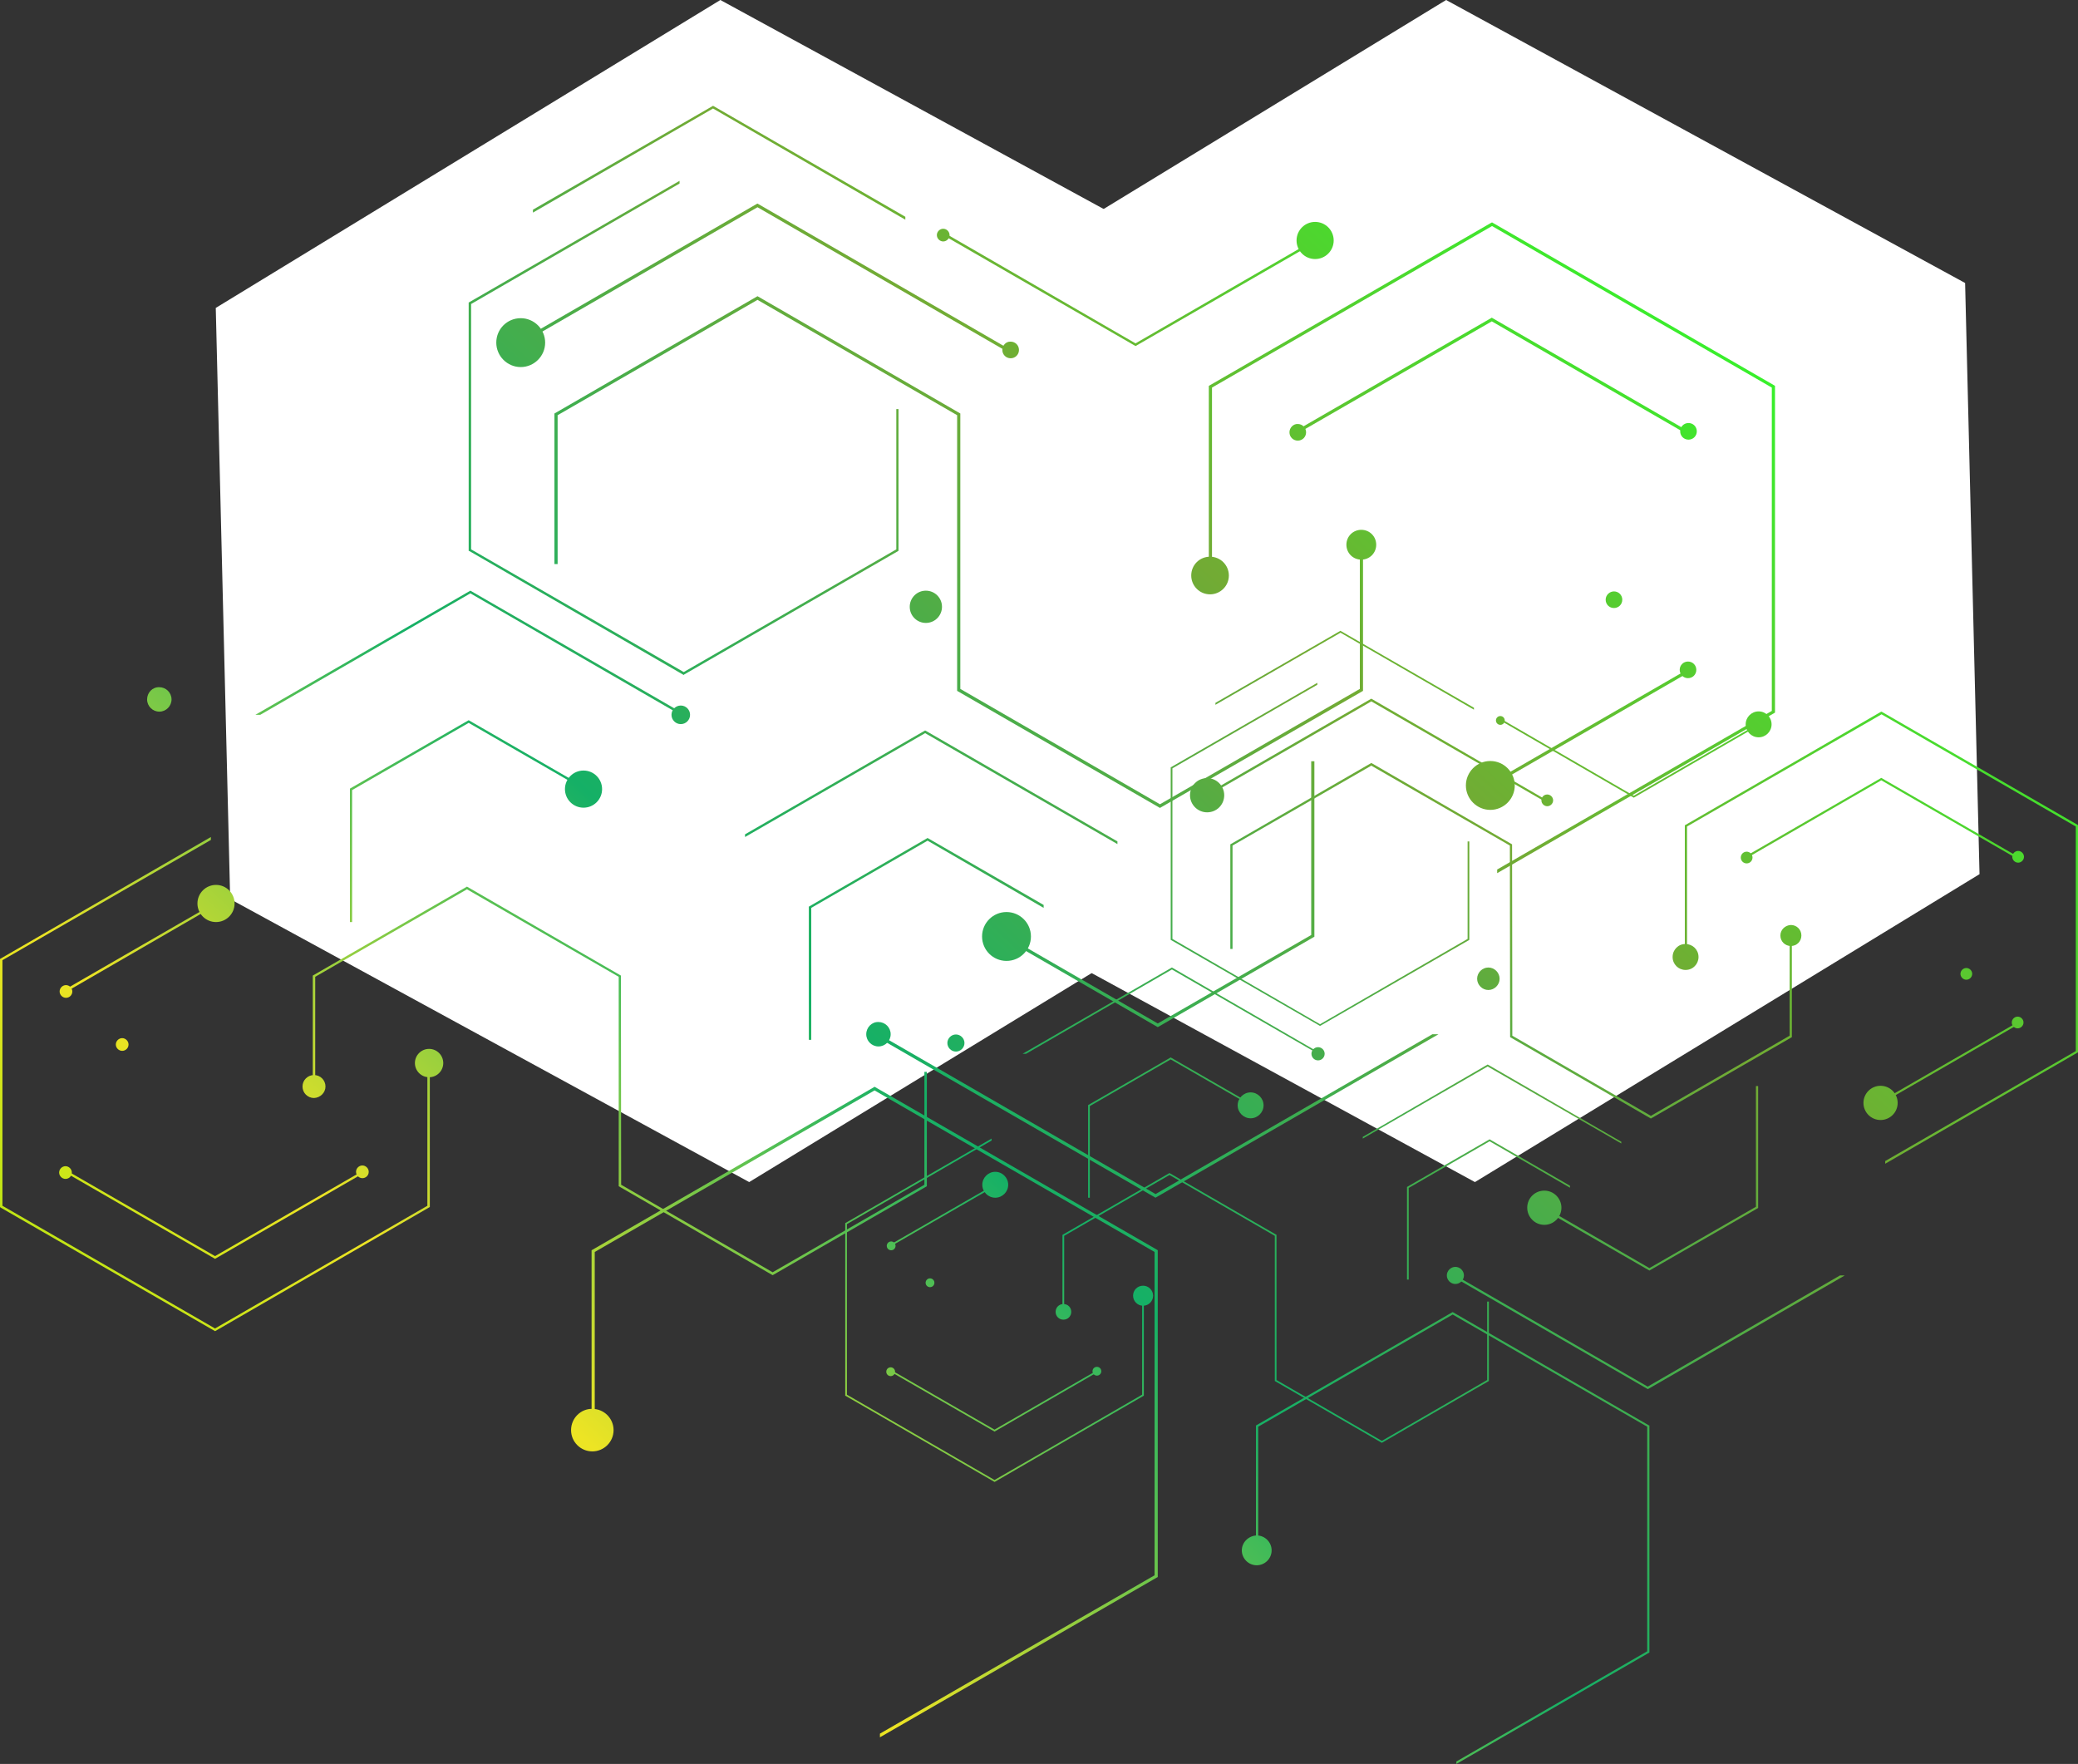 <svg enable-background="new 0 0 850.4 721.8" viewBox="0 0 850.4 721.8" xmlns="http://www.w3.org/2000/svg" xmlns:xlink="http://www.w3.org/1999/xlink"><rect x="0" y="0" width="850.4" height="721.8" fill="#333333" stroke="none"/><linearGradient id="a"><stop offset="0" stop-color="#2ffa2a"/><stop offset=".302" stop-color="#72ab34"/><stop offset=".6" stop-color="#15b066"/><stop offset=".844" stop-color="#ede424"/><stop offset="1" stop-color="#afe60e"/></linearGradient><linearGradient id="b" gradientUnits="userSpaceOnUse" x1="823.935" x2="280.881" xlink:href="#a" y1="206.654" y2="797.712"/><linearGradient id="c" gradientUnits="userSpaceOnUse" x1="783.021" x2="239.968" xlink:href="#a" y1="169.063" y2="760.122"/><linearGradient id="d" gradientUnits="userSpaceOnUse" x1="731.276" x2="188.224" xlink:href="#a" y1="121.524" y2="712.581"/><linearGradient id="e" gradientUnits="userSpaceOnUse" x1="749.082" x2="206.029" xlink:href="#a" y1="137.88" y2="728.94"/><linearGradient id="f" gradientUnits="userSpaceOnUse" x1="774.268" x2="231.214" xlink:href="#a" y1="161.021" y2="752.08"/><linearGradient id="g" gradientUnits="userSpaceOnUse" x1="761.842" x2="218.788" xlink:href="#a" y1="149.604" y2="740.664"/><linearGradient id="h" gradientUnits="userSpaceOnUse" x1="741.155" x2="198.1" xlink:href="#a" y1="130.596" y2="721.656"/><linearGradient id="i" gradientUnits="userSpaceOnUse" x1="759.142" x2="216.087" xlink:href="#a" y1="147.124" y2="738.184"/><linearGradient id="j" gradientUnits="userSpaceOnUse" x1="846.574" x2="303.519" xlink:href="#a" y1="227.453" y2="818.514"/><linearGradient id="k" gradientUnits="userSpaceOnUse" x1="716.599" x2="173.544" xlink:href="#a" y1="108.035" y2="699.096"/><linearGradient id="l" gradientUnits="userSpaceOnUse" x1="837.722" x2="294.668" xlink:href="#a" y1="219.322" y2="810.381"/><linearGradient id="m" gradientUnits="userSpaceOnUse" x1="777.608" x2="234.555" xlink:href="#a" y1="164.091" y2="755.149"/><linearGradient id="n" gradientUnits="userSpaceOnUse" x1="777.03" x2="233.974" xlink:href="#a" y1="163.556" y2="754.618"/><linearGradient id="o" gradientUnits="userSpaceOnUse" x1="792.022" x2="248.967" xlink:href="#a" y1="177.332" y2="768.392"/><linearGradient id="p" gradientUnits="userSpaceOnUse" x1="736.603" x2="193.549" xlink:href="#a" y1="126.416" y2="717.475"/><linearGradient id="q" gradientUnits="userSpaceOnUse" x1="812.119" x2="269.063" xlink:href="#a" y1="195.796" y2="786.858"/><linearGradient id="r" gradientUnits="userSpaceOnUse" x1="742.114" x2="199.057" xlink:href="#a" y1="131.474" y2="722.537"/><linearGradient id="s" gradientUnits="userSpaceOnUse" x1="797.129" x2="254.077" xlink:href="#a" y1="182.028" y2="773.085"/><linearGradient id="t" gradientUnits="userSpaceOnUse" x1="751.505" x2="208.448" xlink:href="#a" y1="140.103" y2="731.165"/><linearGradient id="u" gradientUnits="userSpaceOnUse" x1="754.027" x2="210.974" xlink:href="#a" y1="142.424" y2="733.482"/><linearGradient id="v" gradientUnits="userSpaceOnUse" x1="725.92" x2="182.867" xlink:href="#a" y1="116.601" y2="707.659"/><linearGradient id="w" gradientUnits="userSpaceOnUse" x1="781.488" x2="238.431" xlink:href="#a" y1="167.652" y2="758.714"/><linearGradient id="x" gradientUnits="userSpaceOnUse" x1="803.993" x2="260.937" xlink:href="#a" y1="188.331" y2="779.391"/><linearGradient id="y" gradientUnits="userSpaceOnUse" x1="801.313" x2="258.259" xlink:href="#a" y1="185.869" y2="776.928"/><linearGradient id="z" gradientUnits="userSpaceOnUse" x1="742.484" x2="199.429" xlink:href="#a" y1="131.817" y2="722.877"/><linearGradient id="A" gradientUnits="userSpaceOnUse" x1="923.341" x2="380.287" xlink:href="#a" y1="297.986" y2="889.046"/><linearGradient id="B" gradientUnits="userSpaceOnUse" x1="899.893" x2="356.839" xlink:href="#a" y1="276.442" y2="867.501"/><linearGradient id="C" gradientUnits="userSpaceOnUse" x1="866.724" x2="323.668" xlink:href="#a" y1="245.967" y2="837.028"/><linearGradient id="D" gradientUnits="userSpaceOnUse" x1="883.088" x2="340.035" xlink:href="#a" y1="261.003" y2="852.062"/><linearGradient id="E" gradientUnits="userSpaceOnUse" x1="910.334" x2="367.281" xlink:href="#a" y1="286.035" y2="877.094"/><linearGradient id="F" gradientUnits="userSpaceOnUse" x1="886.644" x2="343.59" xlink:href="#a" y1="264.271" y2="855.33"/><linearGradient id="G" gradientUnits="userSpaceOnUse" x1="862.324" x2="319.269" xlink:href="#a" y1="241.925" y2="832.985"/><linearGradient id="H" gradientUnits="userSpaceOnUse" x1="863.087" x2="320.033" xlink:href="#a" y1="242.627" y2="833.686"/><linearGradient id="I" gradientUnits="userSpaceOnUse" x1="843.342" x2="300.287" xlink:href="#a" y1="224.485" y2="815.545"/><linearGradient id="J" gradientUnits="userSpaceOnUse" x1="916.327" x2="373.273" xlink:href="#a" y1="291.543" y2="882.601"/><linearGradient id="K" gradientUnits="userSpaceOnUse" x1="704.162" x2="161.109" xlink:href="#a" y1="96.61" y2="687.668"/><linearGradient id="L" gradientUnits="userSpaceOnUse" x1="909.074" x2="366.014" xlink:href="#a" y1="284.875" y2="875.941"/><linearGradient id="M" gradientUnits="userSpaceOnUse" x1="836.614" x2="293.558" xlink:href="#a" y1="218.303" y2="809.364"/><linearGradient id="N" gradientUnits="userSpaceOnUse" x1="896.705" x2="353.653" xlink:href="#a" y1="273.514" y2="864.571"/><linearGradient id="O" gradientUnits="userSpaceOnUse" x1="780.669" x2="237.615" xlink:href="#a" y1="166.902" y2="757.961"/><linearGradient id="P" gradientUnits="userSpaceOnUse" x1="930.396" x2="387.34" xlink:href="#a" y1="304.468" y2="895.53"/><linearGradient id="Q" gradientUnits="userSpaceOnUse" x1="698.958" x2="155.904" xlink:href="#a" y1="91.827" y2="682.887"/><linearGradient id="R" gradientUnits="userSpaceOnUse" x1="857.216" x2="314.163" xlink:href="#a" y1="237.233" y2="828.291"/><linearGradient id="S" gradientUnits="userSpaceOnUse" x1="869.168" x2="326.114" xlink:href="#a" y1="248.212" y2="839.272"/><linearGradient id="T" gradientUnits="userSpaceOnUse" x1="632.08" x2="89.026" xlink:href="#a" y1="30.382" y2="621.441"/><linearGradient id="U" gradientUnits="userSpaceOnUse" x1="573.175" x2="30.122" xlink:href="#a" y1="-23.739" y2="567.32"/><linearGradient id="V" gradientUnits="userSpaceOnUse" x1="498.678" x2="-44.377" xlink:href="#a" y1="-92.187" y2="498.873"/><linearGradient id="W" gradientUnits="userSpaceOnUse" x1="524.311" x2="-18.743" xlink:href="#a" y1="-68.634" y2="522.425"/><linearGradient id="X" gradientUnits="userSpaceOnUse" x1="560.573" x2="17.519" xlink:href="#a" y1="-35.318" y2="555.741"/><linearGradient id="Y" gradientUnits="userSpaceOnUse" x1="542.683" x2="-.371" xlink:href="#a" y1="-51.756" y2="539.303"/><linearGradient id="Z" gradientUnits="userSpaceOnUse" x1="512.897" x2="-30.157" xlink:href="#a" y1="-79.121" y2="511.938"/><linearGradient id="aa" gradientUnits="userSpaceOnUse" x1="538.795" x2="-4.259" xlink:href="#a" y1="-55.327" y2="535.732"/><linearGradient id="ab" gradientUnits="userSpaceOnUse" x1="664.675" x2="121.621" xlink:href="#a" y1="60.329" y2="651.388"/><linearGradient id="ac" gradientUnits="userSpaceOnUse" x1="477.543" x2="-65.511" xlink:href="#a" y1="-111.604" y2="479.455"/><linearGradient id="ad" gradientUnits="userSpaceOnUse" x1="651.931" x2="108.877" xlink:href="#a" y1="48.62" y2="639.679"/><linearGradient id="ae" gradientUnits="userSpaceOnUse" x1="565.382" x2="22.328" xlink:href="#a" y1="-30.899" y2="560.16"/><linearGradient id="af" gradientUnits="userSpaceOnUse" x1="564.549" x2="21.493" xlink:href="#a" y1="-31.667" y2="559.394"/><linearGradient id="ag" gradientUnits="userSpaceOnUse" x1="586.133" x2="43.08" xlink:href="#a" y1="-11.833" y2="579.225"/><linearGradient id="ah" gradientUnits="userSpaceOnUse" x1="506.346" x2="-36.709" xlink:href="#a" y1="-85.142" y2="505.918"/><linearGradient id="ai" gradientUnits="userSpaceOnUse" x1="615.068" x2="72.015" xlink:href="#a" y1="14.751" y2="605.809"/><linearGradient id="aj" gradientUnits="userSpaceOnUse" x1="514.275" x2="-28.777" xlink:href="#a" y1="-77.854" y2="513.204"/><linearGradient id="ak" gradientUnits="userSpaceOnUse" x1="593.489" x2="50.435" xlink:href="#a" y1="-5.075" y2="585.984"/><linearGradient id="al" gradientUnits="userSpaceOnUse" x1="527.798" x2="-15.257" xlink:href="#a" y1="-65.434" y2="525.627"/><linearGradient id="am" gradientUnits="userSpaceOnUse" x1="531.43" x2="-11.623" xlink:href="#a" y1="-62.094" y2="528.965"/><linearGradient id="an" gradientUnits="userSpaceOnUse" x1="490.962" x2="-52.089" xlink:href="#a" y1="-99.27" y2="491.786"/><linearGradient id="ao" gradientUnits="userSpaceOnUse" x1="570.966" x2="27.913" xlink:href="#a" y1="-25.769" y2="565.29"/><linearGradient id="ap" gradientUnits="userSpaceOnUse" x1="603.368" x2="60.315" xlink:href="#a" y1="4.002" y2="595.06"/><linearGradient id="aq" gradientUnits="userSpaceOnUse" x1="599.511" x2="56.457" xlink:href="#a" y1=".457" y2="591.516"/><linearGradient id="ar" gradientUnits="userSpaceOnUse" x1="514.81" x2="-28.243" xlink:href="#a" y1="-77.363" y2="513.696"/><linearGradient id="as" gradientUnits="userSpaceOnUse" x1="775.201" x2="232.147" xlink:href="#a" y1="161.879" y2="752.937"/><linearGradient id="at" gradientUnits="userSpaceOnUse" x1="741.441" x2="198.387" xlink:href="#a" y1="130.86" y2="721.92"/><linearGradient id="au" gradientUnits="userSpaceOnUse" x1="693.686" x2="150.632" xlink:href="#a" y1="86.983" y2="678.042"/><linearGradient id="av" gradientUnits="userSpaceOnUse" x1="717.247" x2="174.193" xlink:href="#a" y1="108.631" y2="699.69"/><linearGradient id="aw" gradientUnits="userSpaceOnUse" x1="756.473" x2="213.419" xlink:href="#a" y1="144.673" y2="735.731"/><linearGradient id="ax" gradientUnits="userSpaceOnUse" x1="722.367" x2="179.313" xlink:href="#a" y1="113.335" y2="704.394"/><linearGradient id="ay" gradientUnits="userSpaceOnUse" x1="687.351" x2="144.298" xlink:href="#a" y1="81.164" y2="672.223"/><linearGradient id="az" gradientUnits="userSpaceOnUse" x1="688.451" x2="145.388" xlink:href="#a" y1="82.173" y2="673.242"/><linearGradient id="aA" gradientUnits="userSpaceOnUse" x1="660.022" x2="116.968" xlink:href="#a" y1="56.054" y2="647.114"/><linearGradient id="aB" gradientUnits="userSpaceOnUse" x1="765.102" x2="222.043" xlink:href="#a" y1="152.6" y2="743.665"/><linearGradient id="aC" gradientUnits="userSpaceOnUse" x1="459.639" x2="-83.42" xlink:href="#a" y1="-128.055" y2="463.01"/><linearGradient id="aD" gradientUnits="userSpaceOnUse" x1="754.659" x2="211.6" xlink:href="#a" y1="143.003" y2="734.067"/><linearGradient id="aE" gradientUnits="userSpaceOnUse" x1="650.335" x2="107.28" xlink:href="#a" y1="47.154" y2="638.214"/><linearGradient id="aF" gradientUnits="userSpaceOnUse" x1="736.852" x2="193.796" xlink:href="#a" y1="126.643" y2="717.704"/><linearGradient id="aG" gradientUnits="userSpaceOnUse" x1="569.789" x2="26.734" xlink:href="#a" y1="-26.852" y2="564.208"/><linearGradient id="aH" gradientUnits="userSpaceOnUse" x1="785.358" x2="242.307" xlink:href="#a" y1="171.211" y2="762.267"/><linearGradient id="aI" gradientUnits="userSpaceOnUse" x1="452.145" x2="-90.909" xlink:href="#a" y1="-134.94" y2="456.12"/><linearGradient id="aJ" gradientUnits="userSpaceOnUse" x1="679.998" x2="136.944" xlink:href="#a" y1="74.407" y2="665.466"/><linearGradient id="aK" gradientUnits="userSpaceOnUse" x1="697.205" x2="154.15" xlink:href="#a" y1="90.216" y2="681.276"/><path d="m603.6 483.7-212.4-115.8-5.9-241.9 206.5-126 212.4 115.8 5.9 241.9z" fill="#fff"/><path d="m306.6 483.7-212.4-115.8-5.9-241.9 206.5-126 212.4 115.8 5.9 241.9z" fill="#fff"/><path d="m478.6 480-43.8 25.3v32.5h.7v-32.1l43.1-24.9 43.1 24.9v59.4l43.8 25.3 43.8-25.3v-32.5h-.7v32.1l-43.1 24.9-43.1-24.9v-59.4z" fill="url(#b)"/><path d="m668.8 326.3-.2.1-54.6-31.6v-.8l54.6 31.6 51.2-29.6v.8z" fill="url(#c)"/><path d="m407.3 485.6-.3-.1-42.5 24.5v-.8l42.5-24.5.3.1z" fill="url(#d)"/><path d="m539.4 431.2-59.8-34.5-59.7 34.5h-1.4l60.9-35.2.2-.1 60.9 35.2.2.1z" fill="url(#e)"/><path d="m407 585.8-42.5-24.5v-.8l42.5 24.5 41.9-24.2v.8z" fill="url(#f)"/><path d="m345.9 500.5v70.6l.2.1 60.9 35.2.2-.1 60.9-35.2v-40.3h-.7v39.9l-60.4 34.9-60.4-34.9v-69.8l59.2-34.2v-.8z" fill="url(#g)"/><path d="m479.1 314v70.6l.2.1 60.9 35.1.2-.1 60.9-35.1v-40.3h-.7v39.9l-60.4 34.9-60.4-34.9v-69.8l59.3-34.2v-.8z" fill="url(#h)"/><path d="m512.1 452.5-33-19-33.1 19.1v37.5h-.7v-37.9l33.8-19.5 33 19z" fill="url(#i)"/><path d="m642.5 486-32.9-19-33.1 19.1v37.5h-.7v-37.9l33.8-19.5 32.9 19z" fill="url(#j)"/><path d="m603.2 290.4v-.8l-54.5-31.4-.1-.1-51.2 29.5v.8l51.2-29.5z" fill="url(#k)"/><path d="m663.5 467.9v-.7l-54.5-31.5-.2-.1-51.1 29.6v.7l51.1-29.5z" fill="url(#l)"/><path d="m438.4 536.8c0-1.8-1.4-3.2-3.2-3.2s-3.2 1.4-3.2 3.2 1.4 3.2 3.2 3.2 3.2-1.4 3.2-3.2z" fill="url(#m)"/><path d="m517.1 452.3c0-2.9-2.4-5.3-5.3-5.3s-5.3 2.4-5.3 5.3 2.4 5.3 5.3 5.3 5.3-2.4 5.3-5.3z" fill="url(#n)"/><path d="m471.9 530.2c0-2.2-1.8-4.1-4.1-4.1s-4.1 1.8-4.1 4.1c0 2.2 1.8 4.1 4.1 4.1s4.1-1.9 4.1-4.1z" fill="url(#o)"/><path d="m412.6 484.8c0-2.9-2.4-5.3-5.3-5.3s-5.3 2.4-5.3 5.3 2.4 5.3 5.3 5.3 5.3-2.4 5.3-5.3z" fill="url(#p)"/><circle cx="719.7" cy="296.4" fill="url(#q)" r="5.3"/><path d="m382.4 524.9c0-1-.8-1.8-1.8-1.8s-1.8.8-1.8 1.8.8 1.8 1.8 1.8 1.8-.8 1.8-1.8z" fill="url(#r)"/><path d="m450.7 561.1c0-1-.8-1.8-1.8-1.8s-1.8.8-1.8 1.8.8 1.8 1.8 1.8 1.8-.8 1.8-1.8z" fill="url(#s)"/><path d="m366.3 561.3c0-1-.8-1.8-1.8-1.8s-1.8.8-1.8 1.8.8 1.8 1.8 1.8 1.8-.8 1.8-1.8z" fill="url(#t)"/><path d="m615.8 294.8c0-1-.8-1.8-1.8-1.8s-1.8.8-1.8 1.8.8 1.8 1.8 1.8 1.8-.8 1.8-1.8z" fill="url(#u)"/><path d="m366.5 509.8c0-1-.8-1.8-1.8-1.8s-1.8.8-1.8 1.8.8 1.8 1.8 1.8 1.8-.8 1.8-1.8z" fill="url(#v)"/><circle cx="539.4" cy="431.2" fill="url(#w)" r="2.7"/><path d="m613.7 400.5c0-2.5-2.1-4.6-4.6-4.6s-4.6 2.1-4.6 4.6 2.1 4.6 4.6 4.6 4.6-2.1 4.6-4.6z" fill="url(#x)"/><path d="m675.6 457.7 57.7-33.3v-42.8h-.9v42.2l-56.8 32.8-56.7-32.8-.1-78.3-57.6-33.3-57.7 33.3v42.8h.9v-42.3l56.8-32.7 56.7 32.7.1 78.4z" fill="url(#y)"/><path d="m561 286 .2-.1 71.9 41.6v1l-71.9-41.5-67.4 38.9v-1.1z" fill="url(#z)"/><path d="m769.6 450.2.3.3 56-32.3v1l-56 32.3-.3-.2z" fill="url(#A)"/><path d="m595.6 521.9 78.7 45.5 78.7-45.5h1.8v.1l-80.2 46.3-.3.1-80.2-46.3-.2-.1v-.1z" fill="url(#B)"/><path d="m769.9 318.3 56 32.3v1l-56-32.3-55.2 31.9v-1z" fill="url(#C)"/><path d="m850.4 430.6v-92.9l-.2-.2-80.2-46.3-.3.1-80.2 46.4v53h.9v-52.5l79.6-45.9 79.5 45.9v91.9l-78 45v1.1z" fill="url(#D)"/><path d="m675 676.2v-92.9l-.3-.1-80.2-46.3-.2.1-80.3 46.3v53h.9v-52.5l79.6-45.9 79.6 45.9v91.9l-78.1 45.1v1z" fill="url(#E)"/><path d="m631.6 493.8 43.4 25.1 43.6-25.1v-49.4h.9v49.9l-44.5 25.6-43.4-25z" fill="url(#F)"/><path d="m728.6 382.8c0 2.4 1.9 4.3 4.3 4.3s4.3-1.9 4.3-4.3-1.9-4.3-4.3-4.3c-2.4.1-4.3 2-4.3 4.3z" fill="url(#G)"/><path d="m625 494.2c0 3.8 3.1 7 7 7 3.8 0 7-3.1 7-7 0-3.8-3.1-7-7-7s-7 3.1-7 7z" fill="url(#H)"/><path d="m684.5 391.6c0 3 2.4 5.3 5.3 5.3 3 0 5.3-2.4 5.3-5.3 0-3-2.4-5.3-5.3-5.3-2.9-.1-5.3 2.3-5.3 5.3z" fill="url(#I)"/><circle cx="769.6" cy="451.3" fill="url(#J)" r="7"/><path d="m487 325.4c0 3.8 3.1 7 7 7s7-3.1 7-7c0-3.8-3.1-7-7-7s-7 3.1-7 7z" fill="url(#K)"/><path d="m802.3 398.5c0 1.3 1.1 2.4 2.4 2.4s2.4-1.1 2.4-2.4-1.1-2.4-2.4-2.4-2.4 1.1-2.4 2.4z" fill="url(#L)"/><circle cx="714.8" cy="350.9" fill="url(#M)" r="2.4"/><path d="m823.5 350.6c0 1.3 1.1 2.4 2.4 2.4s2.4-1.1 2.4-2.4-1.1-2.4-2.4-2.4-2.4 1.1-2.4 2.4z" fill="url(#N)"/><path d="m630.8 327.5c0 1.3 1.1 2.4 2.4 2.4s2.4-1.1 2.4-2.4-1.1-2.4-2.4-2.4c-1.4 0-2.4 1.1-2.4 2.4z" fill="url(#O)"/><path d="m823.3 418.4c0 1.3 1.1 2.4 2.4 2.4s2.4-1.1 2.4-2.4-1.1-2.4-2.4-2.4-2.4 1.1-2.4 2.4z" fill="url(#P)"/><path d="m387.7 426.8c0 1.9 1.6 3.5 3.5 3.5s3.5-1.6 3.5-3.5-1.6-3.5-3.5-3.5-3.5 1.6-3.5 3.5z" fill="url(#Q)"/><path d="m592.1 521.9c0 1.9 1.6 3.5 3.5 3.5s3.5-1.6 3.5-3.5-1.6-3.5-3.5-3.5-3.5 1.6-3.5 3.5z" fill="url(#R)"/><path d="m508.2 634.4c0 3.3 2.7 6.1 6.1 6.1 3.3 0 6.1-2.7 6.1-6.1 0-3.3-2.7-6.1-6.1-6.1-3.3.1-6.1 2.8-6.1 6.1z" fill="url(#S)"/><path d="m191.1 362.8-63.1 36.4v46.7h1v-46.2l62.1-35.8 62.1 35.8v85.7l63 36.4 63.1-36.4v-46.8h-1v46.2l-62.1 35.8-62-35.8-.1-85.6z" fill="url(#T)"/><path d="m464.9 141.5-.2.1-78.7-45.4v-1.2l78.7 45.5 73.7-42.6v1.2z" fill="url(#U)"/><path d="m88.4 370.9-.4-.3-61.2 35.4v-1.2l61.2-35.3.4.2z" fill="url(#V)"/><path d="m278.5 292.5-86-49.7-86 49.7h-2l87.8-50.7.2-.1 87.7 50.6.3.2z" fill="url(#W)"/><path d="m88 515.1-61.2-35.3v-1.1l61.2 35.3 60.3-34.8v1.1z" fill="url(#X)"/><path d="m0 392.4v101.5l.2.2 87.8 50.6.2-.1 87.7-50.7v-57.9h-1v57.4l-86.9 50.2-87-50.2v-100.5l85.3-49.2v-1.2z" fill="url(#Y)"/><path d="m191.8 123.8v101.6l.3.1 87.7 50.7.2-.2 87.7-50.6v-58h-.9v57.4l-87 50.2-87-50.2v-100.4l85.3-49.3v-1.1z" fill="url(#Z)"/><path d="m239.3 323.2-47.5-27.4-47.7 27.5v54h-.9v-54.6l48.6-28 47.5 27.4z" fill="url(#aa)"/><path d="m427.1 371.5-47.5-27.5-47.6 27.5v54h-1v-54.5l48.6-28.1 47.5 27.4z" fill="url(#ab)"/><path d="m370.5 89.9v-1.2l-78.5-45.3-.2-.1-73.7 42.5v1.2l73.7-42.6z" fill="url(#ac)"/><path d="m457.3 345.4v-1.1l-78.5-45.3-.2-.1-73.7 42.5v1.1l73.7-42.5z" fill="url(#ad)"/><path d="m133.2 444.6c0-2.6-2.1-4.7-4.7-4.7s-4.7 2.1-4.7 4.7 2.1 4.7 4.7 4.7c2.6-.1 4.7-2.2 4.7-4.7z" fill="url(#ae)"/><circle cx="238.8" cy="322.9" fill="url(#af)" r="7.6"/><path d="m181.4 435c0-3.2-2.6-5.8-5.8-5.8s-5.8 2.6-5.8 5.8 2.6 5.8 5.8 5.8 5.8-2.6 5.8-5.8z" fill="url(#ag)"/><circle cx="88.4" cy="369.7" fill="url(#ah)" r="7.6"/><circle cx="538.2" cy="98.4" fill="url(#ai)" r="7.6"/><path d="m52.6 427.4c0-1.4-1.2-2.6-2.6-2.6s-2.6 1.2-2.6 2.6 1.2 2.6 2.6 2.6 2.6-1.1 2.6-2.6z" fill="url(#aj)"/><path d="m150.9 479.5c0-1.4-1.2-2.6-2.6-2.6s-2.6 1.2-2.6 2.6 1.2 2.6 2.6 2.6 2.6-1.1 2.6-2.6z" fill="url(#ak)"/><path d="m29.4 479.8c0-1.4-1.2-2.6-2.6-2.6s-2.6 1.2-2.6 2.6 1.2 2.6 2.6 2.6c1.5 0 2.6-1.2 2.6-2.6z" fill="url(#al)"/><path d="m388.6 96.2c0-1.4-1.2-2.6-2.6-2.6s-2.6 1.2-2.6 2.6 1.2 2.6 2.6 2.6 2.6-1.2 2.6-2.6z" fill="url(#am)"/><path d="m29.6 405.7c0-1.4-1.2-2.6-2.6-2.6s-2.6 1.2-2.6 2.6 1.2 2.6 2.6 2.6c1.5 0 2.6-1.2 2.6-2.6z" fill="url(#an)"/><path d="m282.4 292.5c0-2.1-1.7-3.8-3.8-3.8s-3.8 1.7-3.8 3.8 1.7 3.8 3.8 3.8 3.8-1.7 3.8-3.8z" fill="url(#ao)"/><path d="m385.5 248.3c0-3.7-3-6.6-6.6-6.6-3.7 0-6.6 3-6.6 6.6 0 3.7 3 6.6 6.6 6.6 3.7 0 6.6-3 6.6-6.6z" fill="url(#ap)"/><path d="m474.7 330.6 83.1-47.9v-61.6h-1.3v60.8l-81.8 47.2-81.7-47.2v-112.7l-83-48-83.1 48v61.6h1.3v-60.9l81.8-47.2 81.7 47.2v112.8z" fill="url(#aq)"/><path d="m309.6 83.5.4-.2 103.6 59.9v1.5l-103.6-59.9-97.1 56.1v-1.5z" fill="url(#ar)"/><path d="m610 319.9.5.3 80.5-46.5v1.5l-80.5 46.5-.5-.3z" fill="url(#as)"/><path d="m359.6 423.2 113.3 65.4 113.3-65.4h2.5l-115.5 66.7-.3.2-115.6-66.7-.3-.2z" fill="url(#at)"/><path d="m610.5 130 80.5 46.5v1.5l-80.5-46.5-79.4 45.8v-1.5z" fill="url(#au)"/><path d="m726.4 291.6v-133.7l-.3-.2-115.5-66.7-.4.2-115.5 66.7v76.3h1.3v-75.6l114.6-66.1 114.5 66.1v132.3l-112.4 64.9v1.5z" fill="url(#av)"/><path d="m473.8 645.3v-133.7l-.3-.2-115.6-66.7-.3.2-115.5 66.7v76.3h1.3v-75.6l114.5-66.1 114.6 66.1v132.3l-112.4 64.8v1.5z" fill="url(#aw)"/><path d="m411.3 382.7 62.5 36.1 62.8-36.2v-71.1h1.3v71.8l-64.1 37-62.5-36.1z" fill="url(#ax)"/><path d="m551 222.9c0 3.4 2.7 6.1 6.1 6.1s6.1-2.7 6.1-6.1-2.7-6.1-6.1-6.1-6.1 2.7-6.1 6.1z" fill="url(#ay)"/><circle cx="411.9" cy="383.2" fill="url(#az)" r="10"/><path d="m487.5 235.5c0 4.2 3.4 7.7 7.7 7.7 4.2 0 7.7-3.4 7.7-7.7 0-4.2-3.4-7.7-7.7-7.7s-7.7 3.4-7.7 7.7z" fill="url(#aA)"/><path d="m599.9 321.4c0 5.5 4.5 10 10 10s10-4.5 10-10-4.5-10-10-10-10 4.5-10 10z" fill="url(#aB)"/><path d="m203.1 140.2c0 5.5 4.5 10 10 10s10-4.5 10-10-4.5-10-10-10-10 4.4-10 10z" fill="url(#aC)"/><path d="m657.1 245.4c0 1.9 1.5 3.4 3.4 3.4s3.4-1.5 3.4-3.4-1.5-3.4-3.4-3.4c-1.8 0-3.4 1.5-3.4 3.4z" fill="url(#aD)"/><path d="m527.7 176.9c0 1.9 1.5 3.4 3.4 3.4s3.4-1.5 3.4-3.4-1.5-3.4-3.4-3.4c-1.8-.1-3.4 1.5-3.4 3.4z" fill="url(#aE)"/><path d="m687.6 176.5c0 1.9 1.5 3.4 3.4 3.4s3.4-1.5 3.4-3.4-1.5-3.4-3.4-3.4-3.4 1.5-3.4 3.4z" fill="url(#aF)"/><path d="m410.2 143.2c0 1.9 1.5 3.4 3.4 3.4s3.4-1.5 3.4-3.4-1.5-3.4-3.4-3.4c-1.9-.1-3.4 1.5-3.4 3.4z" fill="url(#aG)"/><path d="m687.4 274.1c0 1.9 1.5 3.4 3.4 3.4s3.4-1.5 3.4-3.4-1.5-3.4-3.4-3.4-3.4 1.5-3.4 3.4z" fill="url(#aH)"/><path d="m60.2 286.2c0 2.8 2.3 5 5 5 2.8 0 5-2.3 5-5 0-2.8-2.3-5-5-5-2.8-.1-5 2.2-5 5z" fill="url(#aI)"/><path d="m354.5 423.2c0 2.8 2.3 5 5 5 2.8 0 5-2.3 5-5 0-2.8-2.3-5-5-5-2.7-.1-5 2.2-5 5z" fill="url(#aJ)"/><path d="m233.7 585.2c0 4.8 3.9 8.7 8.7 8.7s8.7-3.9 8.7-8.7-3.9-8.7-8.7-8.7c-4.7-.1-8.7 3.8-8.7 8.7z" fill="url(#aK)"/></svg>